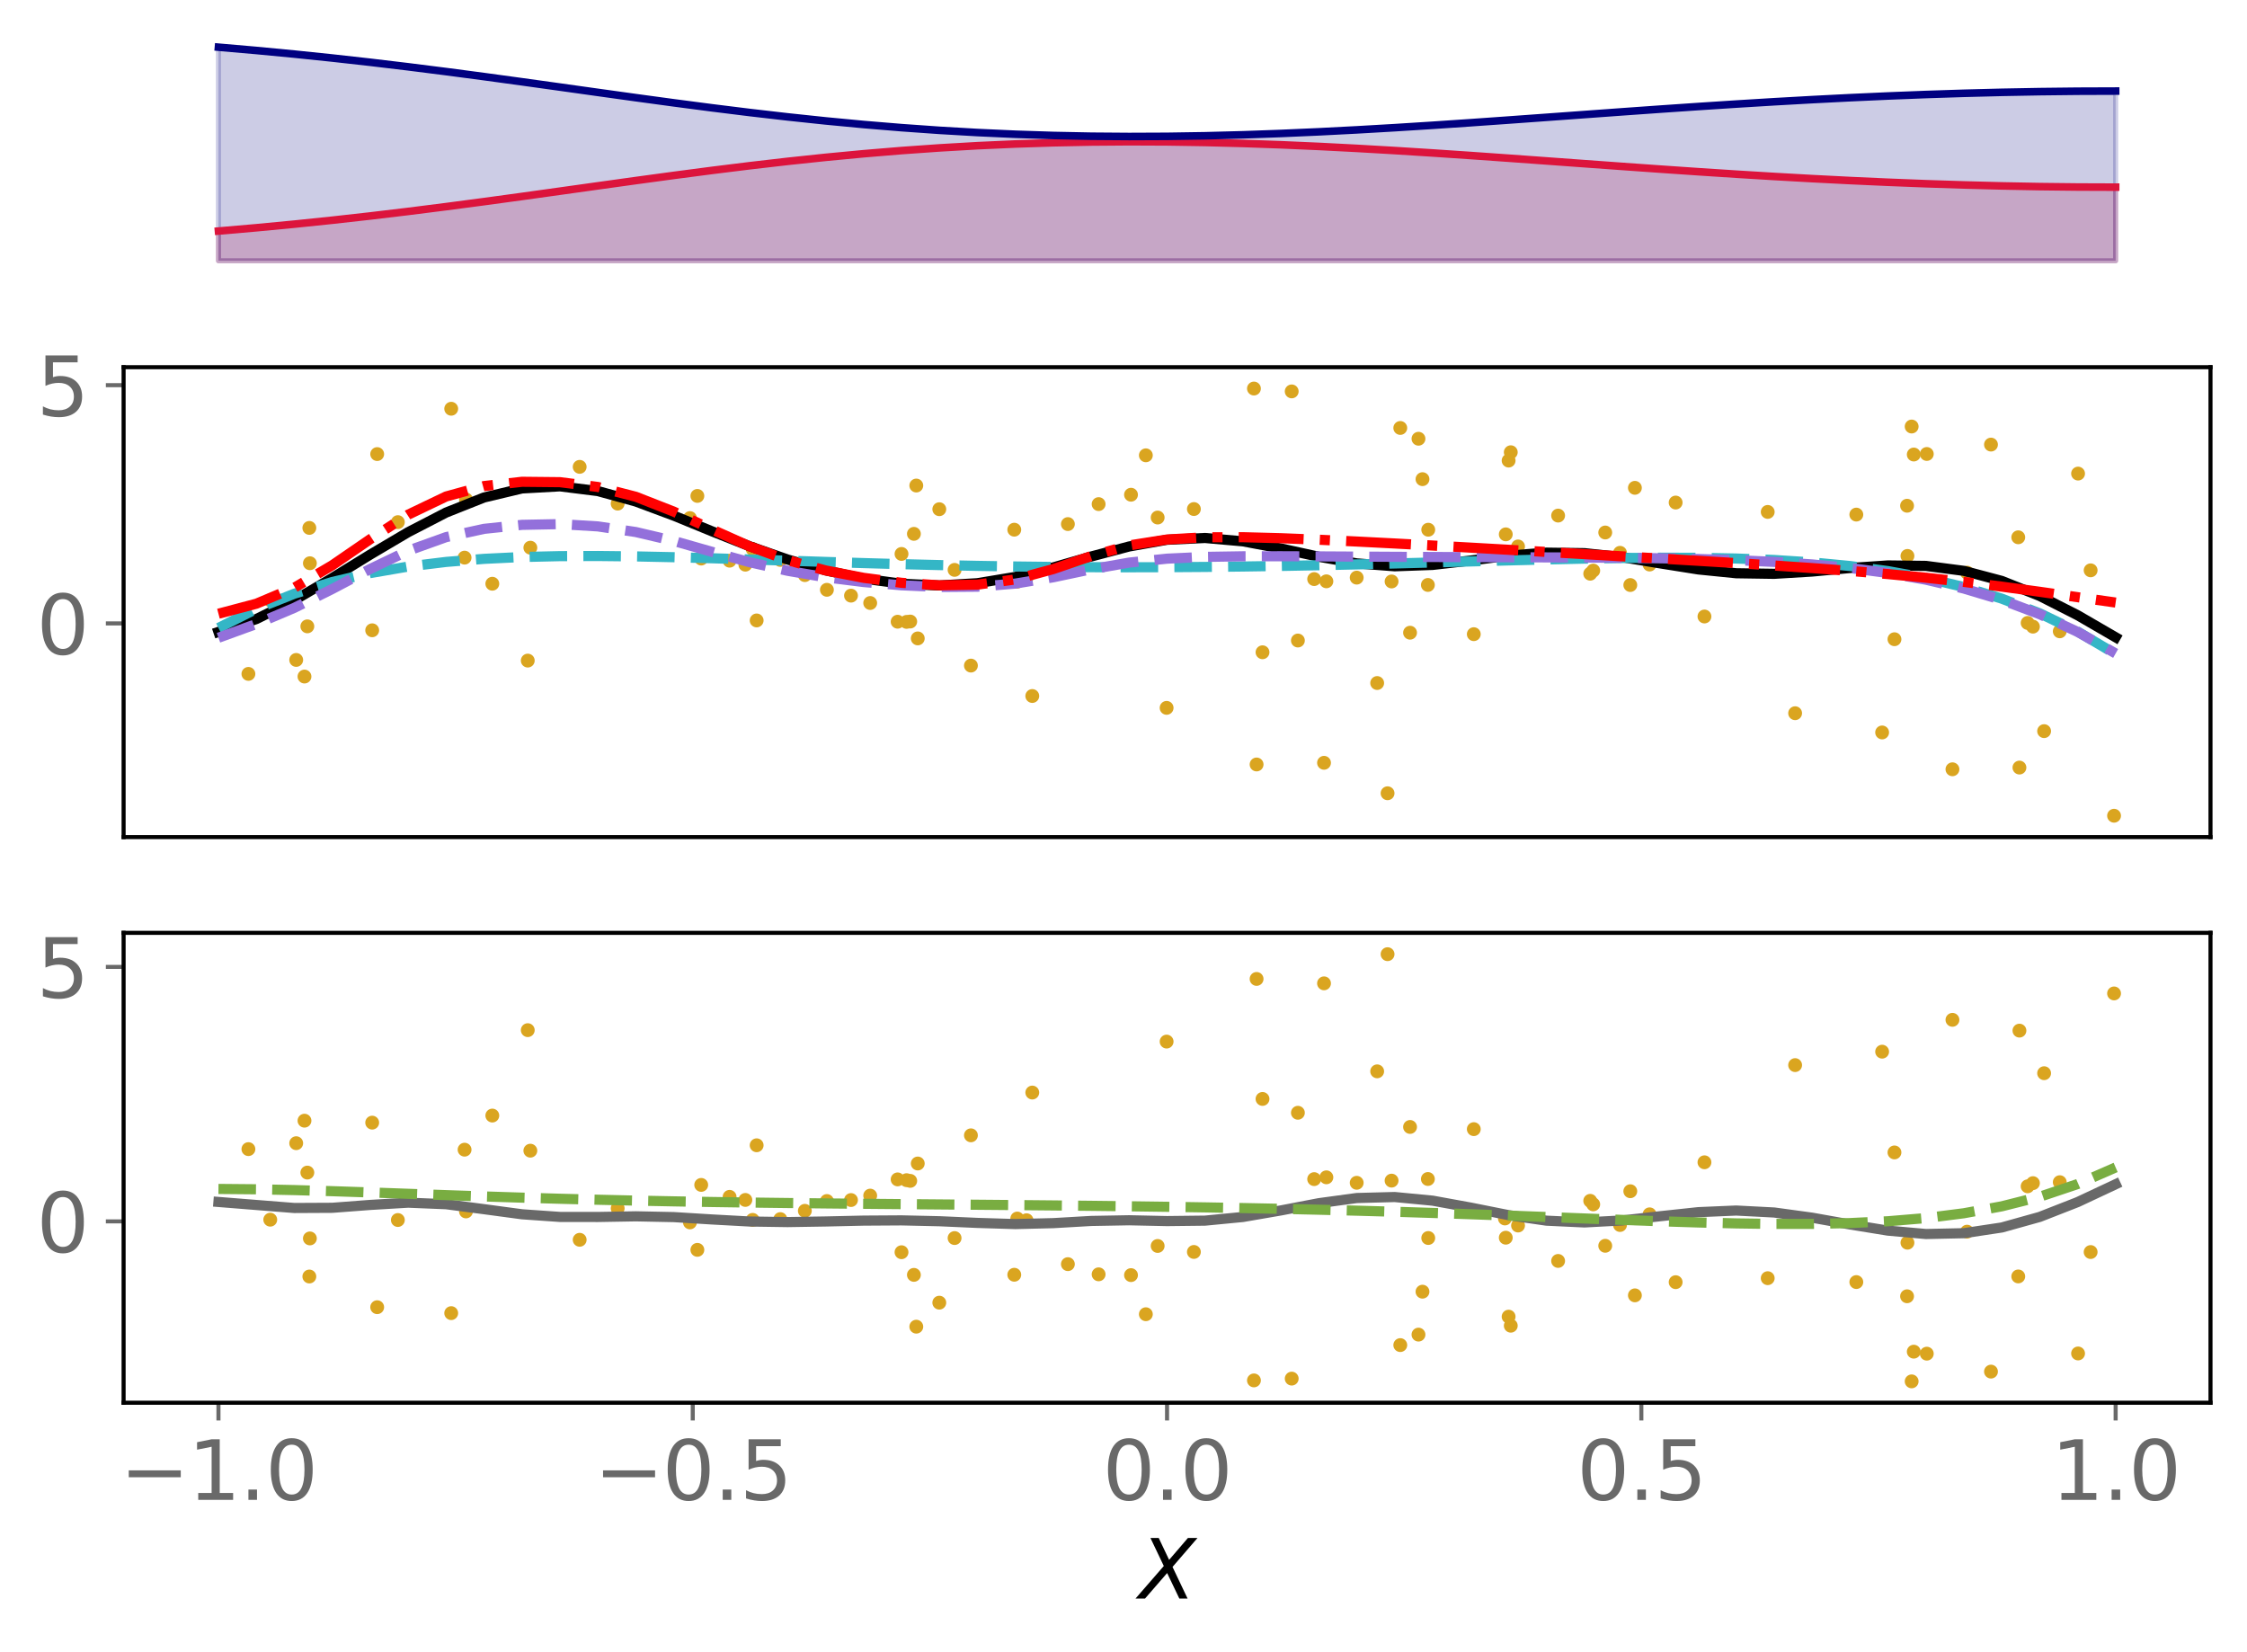 <?xml version="1.0" encoding="utf-8" standalone="no"?>
<!DOCTYPE svg PUBLIC "-//W3C//DTD SVG 1.1//EN"
  "http://www.w3.org/Graphics/SVG/1.1/DTD/svg11.dtd">
<svg xmlns:xlink="http://www.w3.org/1999/xlink" width="443.21pt" height="325.85pt" viewBox="0 0 443.21 325.85" xmlns="http://www.w3.org/2000/svg" version="1.1">
 <defs>
  <style type="text/css">*{stroke-linejoin: round; stroke-linecap: butt}</style>
 </defs>
 <g id="figure_1">
  <g id="patch_1">
   <path d="M 0 325.85 
L 443.21 325.85 
L 443.21 0 
L 0 0 
z
" style="fill: #ffffff"/>
  </g>
  <g id="axes_1">
   <g id="patch_2">
    <path d="M 24.38 53.543 
L 436.01 53.543 
L 436.01 7.2 
L 24.38 7.2 
z
" style="fill: #ffffff"/>
   </g>
   <g id="PolyCollection_1">
    <defs>
     <path id="m714245164c" d="M 43.09 -274.413 
L 43.09 -280.276 
L 50.575 -280.926 
L 58.059 -281.639 
L 65.543 -282.415 
L 73.027 -283.251 
L 80.511 -284.146 
L 87.996 -285.092 
L 95.48 -286.081 
L 102.964 -287.102 
L 110.448 -288.145 
L 117.932 -289.193 
L 125.416 -290.234 
L 132.901 -291.251 
L 140.385 -292.231 
L 147.869 -293.159 
L 155.353 -294.024 
L 162.837 -294.816 
L 170.322 -295.526 
L 177.806 -296.148 
L 185.29 -296.677 
L 192.774 -297.111 
L 200.258 -297.448 
L 207.742 -297.69 
L 215.227 -297.838 
L 222.711 -297.895 
L 230.195 -297.864 
L 237.679 -297.75 
L 245.163 -297.558 
L 252.648 -297.296 
L 260.132 -296.969 
L 267.616 -296.585 
L 275.1 -296.153 
L 282.584 -295.68 
L 290.068 -295.176 
L 297.553 -294.65 
L 305.037 -294.11 
L 312.521 -293.565 
L 320.005 -293.024 
L 327.489 -292.494 
L 334.974 -291.982 
L 342.458 -291.495 
L 349.942 -291.039 
L 357.426 -290.619 
L 364.91 -290.239 
L 372.394 -289.902 
L 379.879 -289.611 
L 387.363 -289.37 
L 394.847 -289.18 
L 402.331 -289.042 
L 409.815 -288.959 
L 417.3 -288.933 
L 417.3 -274.413 
L 417.3 -274.413 
L 409.815 -274.413 
L 402.331 -274.413 
L 394.847 -274.413 
L 387.363 -274.413 
L 379.879 -274.413 
L 372.394 -274.413 
L 364.91 -274.413 
L 357.426 -274.413 
L 349.942 -274.413 
L 342.458 -274.413 
L 334.974 -274.413 
L 327.489 -274.413 
L 320.005 -274.413 
L 312.521 -274.413 
L 305.037 -274.413 
L 297.553 -274.413 
L 290.068 -274.413 
L 282.584 -274.413 
L 275.1 -274.413 
L 267.616 -274.413 
L 260.132 -274.413 
L 252.648 -274.413 
L 245.163 -274.413 
L 237.679 -274.413 
L 230.195 -274.413 
L 222.711 -274.413 
L 215.227 -274.413 
L 207.742 -274.413 
L 200.258 -274.413 
L 192.774 -274.413 
L 185.29 -274.413 
L 177.806 -274.413 
L 170.322 -274.413 
L 162.837 -274.413 
L 155.353 -274.413 
L 147.869 -274.413 
L 140.385 -274.413 
L 132.901 -274.413 
L 125.416 -274.413 
L 117.932 -274.413 
L 110.448 -274.413 
L 102.964 -274.413 
L 95.48 -274.413 
L 87.996 -274.413 
L 80.511 -274.413 
L 73.027 -274.413 
L 65.543 -274.413 
L 58.059 -274.413 
L 50.575 -274.413 
L 43.09 -274.413 
z
" style="stroke: #dc143c; stroke-opacity: 0.2"/>
    </defs>
    <g clip-path="url(#p8440959ccc)">
     <use xlink:href="#m714245164c" x="0" y="325.85" style="fill: #dc143c; fill-opacity: 0.2; stroke: #dc143c; stroke-opacity: 0.2"/>
    </g>
   </g>
   <g id="PolyCollection_2">
    <defs>
     <path id="mda8322c45d" d="M 43.09 -274.413 
L 43.09 -316.543 
L 50.575 -315.893 
L 58.059 -315.18 
L 65.543 -314.405 
L 73.027 -313.568 
L 80.511 -312.674 
L 87.996 -311.728 
L 95.48 -310.739 
L 102.964 -309.717 
L 110.448 -308.675 
L 117.932 -307.626 
L 125.416 -306.585 
L 132.901 -305.568 
L 140.385 -304.588 
L 147.869 -303.66 
L 155.353 -302.795 
L 162.837 -302.003 
L 170.322 -301.293 
L 177.806 -300.672 
L 185.29 -300.143 
L 192.774 -299.709 
L 200.258 -299.371 
L 207.742 -299.129 
L 215.227 -298.981 
L 222.711 -298.925 
L 230.195 -298.956 
L 237.679 -299.069 
L 245.163 -299.261 
L 252.648 -299.523 
L 260.132 -299.85 
L 267.616 -300.234 
L 275.1 -300.666 
L 282.584 -301.139 
L 290.068 -301.643 
L 297.553 -302.17 
L 305.037 -302.71 
L 312.521 -303.254 
L 320.005 -303.796 
L 327.489 -304.326 
L 334.974 -304.837 
L 342.458 -305.324 
L 349.942 -305.78 
L 357.426 -306.2 
L 364.91 -306.58 
L 372.394 -306.917 
L 379.879 -307.208 
L 387.363 -307.449 
L 394.847 -307.64 
L 402.331 -307.777 
L 409.815 -307.86 
L 417.3 -307.886 
L 417.3 -274.413 
L 417.3 -274.413 
L 409.815 -274.413 
L 402.331 -274.413 
L 394.847 -274.413 
L 387.363 -274.413 
L 379.879 -274.413 
L 372.394 -274.413 
L 364.91 -274.413 
L 357.426 -274.413 
L 349.942 -274.413 
L 342.458 -274.413 
L 334.974 -274.413 
L 327.489 -274.413 
L 320.005 -274.413 
L 312.521 -274.413 
L 305.037 -274.413 
L 297.553 -274.413 
L 290.068 -274.413 
L 282.584 -274.413 
L 275.1 -274.413 
L 267.616 -274.413 
L 260.132 -274.413 
L 252.648 -274.413 
L 245.163 -274.413 
L 237.679 -274.413 
L 230.195 -274.413 
L 222.711 -274.413 
L 215.227 -274.413 
L 207.742 -274.413 
L 200.258 -274.413 
L 192.774 -274.413 
L 185.29 -274.413 
L 177.806 -274.413 
L 170.322 -274.413 
L 162.837 -274.413 
L 155.353 -274.413 
L 147.869 -274.413 
L 140.385 -274.413 
L 132.901 -274.413 
L 125.416 -274.413 
L 117.932 -274.413 
L 110.448 -274.413 
L 102.964 -274.413 
L 95.48 -274.413 
L 87.996 -274.413 
L 80.511 -274.413 
L 73.027 -274.413 
L 65.543 -274.413 
L 58.059 -274.413 
L 50.575 -274.413 
L 43.09 -274.413 
z
" style="stroke: #000080; stroke-opacity: 0.2"/>
    </defs>
    <g clip-path="url(#p8440959ccc)">
     <use xlink:href="#mda8322c45d" x="0" y="325.85" style="fill: #000080; fill-opacity: 0.2; stroke: #000080; stroke-opacity: 0.2"/>
    </g>
   </g>
   <g id="matplotlib.axis_1"/>
   <g id="matplotlib.axis_2"/>
   <g id="line2d_1">
    <path d="M 43.09 45.574 
L 50.575 44.924 
L 58.059 44.211 
L 65.543 43.435 
L 73.027 42.599 
L 80.511 41.704 
L 87.996 40.758 
L 95.48 39.769 
L 102.964 38.748 
L 110.448 37.705 
L 117.932 36.657 
L 125.416 35.616 
L 132.901 34.599 
L 140.385 33.619 
L 147.869 32.691 
L 155.353 31.826 
L 162.837 31.034 
L 170.322 30.324 
L 177.806 29.702 
L 185.29 29.173 
L 192.774 28.739 
L 200.258 28.402 
L 207.742 28.16 
L 215.227 28.012 
L 222.711 27.955 
L 230.195 27.986 
L 237.679 28.1 
L 245.163 28.292 
L 252.648 28.554 
L 260.132 28.881 
L 267.616 29.265 
L 275.1 29.697 
L 282.584 30.17 
L 290.068 30.674 
L 297.553 31.2 
L 305.037 31.74 
L 312.521 32.285 
L 320.005 32.826 
L 327.489 33.356 
L 334.974 33.868 
L 342.458 34.355 
L 349.942 34.811 
L 357.426 35.231 
L 364.91 35.611 
L 372.394 35.948 
L 379.879 36.239 
L 387.363 36.48 
L 394.847 36.67 
L 402.331 36.808 
L 409.815 36.891 
L 417.3 36.917 
" clip-path="url(#p8440959ccc)" style="fill: none; stroke: #dc143c; stroke-width: 1.5; stroke-linecap: square"/>
   </g>
   <g id="line2d_2">
    <path d="M 43.09 9.307 
L 50.575 9.957 
L 58.059 10.67 
L 65.543 11.445 
L 73.027 12.282 
L 80.511 13.176 
L 87.996 14.122 
L 95.48 15.111 
L 102.964 16.133 
L 110.448 17.175 
L 117.932 18.224 
L 125.416 19.265 
L 132.901 20.282 
L 140.385 21.262 
L 147.869 22.19 
L 155.353 23.055 
L 162.837 23.847 
L 170.322 24.557 
L 177.806 25.178 
L 185.29 25.707 
L 192.774 26.141 
L 200.258 26.479 
L 207.742 26.721 
L 215.227 26.869 
L 222.711 26.925 
L 230.195 26.894 
L 237.679 26.781 
L 245.163 26.589 
L 252.648 26.327 
L 260.132 26 
L 267.616 25.616 
L 275.1 25.184 
L 282.584 24.711 
L 290.068 24.207 
L 297.553 23.68 
L 305.037 23.14 
L 312.521 22.596 
L 320.005 22.054 
L 327.489 21.524 
L 334.974 21.013 
L 342.458 20.526 
L 349.942 20.07 
L 357.426 19.65 
L 364.91 19.27 
L 372.394 18.933 
L 379.879 18.642 
L 387.363 18.401 
L 394.847 18.21 
L 402.331 18.073 
L 409.815 17.99 
L 417.3 17.964 
" clip-path="url(#p8440959ccc)" style="fill: none; stroke: #000080; stroke-width: 1.5; stroke-linecap: square"/>
   </g>
  </g>
  <g id="axes_2">
   <g id="patch_3">
    <path d="M 24.38 165.112 
L 436.01 165.112 
L 436.01 72.425 
L 24.38 72.425 
z
" style="fill: #ffffff"/>
   </g>
   <g id="PathCollection_1">
    <defs>
     <path id="m826b009257" d="M 0 0.866 
C 0.23 0.866 0.45 0.775 0.612 0.612 
C 0.775 0.45 0.866 0.23 0.866 0 
C 0.866 -0.23 0.775 -0.45 0.612 -0.612 
C 0.45 -0.775 0.23 -0.866 0 -0.866 
C -0.23 -0.866 -0.45 -0.775 -0.612 -0.612 
C -0.775 -0.45 -0.866 -0.23 -0.866 0 
C -0.866 0.23 -0.775 0.45 -0.612 0.612 
C -0.45 0.775 -0.23 0.866 0 0.866 
z
" style="stroke: #daa520"/>
    </defs>
    <g clip-path="url(#p209d55ad5f)">
     <use xlink:href="#m826b009257" x="290.699" y="125.087" style="fill: #daa520; stroke: #daa520"/>
     <use xlink:href="#m826b009257" x="179.538" y="122.596" style="fill: #daa520; stroke: #daa520"/>
     <use xlink:href="#m826b009257" x="61.124" y="111.096" style="fill: #daa520; stroke: #daa520"/>
     <use xlink:href="#m826b009257" x="273.692" y="156.466" style="fill: #daa520; stroke: #daa520"/>
     <use xlink:href="#m826b009257" x="104.609" y="108.029" style="fill: #daa520; stroke: #daa520"/>
     <use xlink:href="#m826b009257" x="153.912" y="110.441" style="fill: #daa520; stroke: #daa520"/>
     <use xlink:href="#m826b009257" x="399.942" y="122.872" style="fill: #daa520; stroke: #daa520"/>
     <use xlink:href="#m826b009257" x="137.553" y="97.818" style="fill: #daa520; stroke: #daa520"/>
     <use xlink:href="#m826b009257" x="73.413" y="124.322" style="fill: #daa520; stroke: #daa520"/>
     <use xlink:href="#m826b009257" x="247.334" y="76.638" style="fill: #daa520; stroke: #daa520"/>
     <use xlink:href="#m826b009257" x="148.458" y="108.287" style="fill: #daa520; stroke: #daa520"/>
     <use xlink:href="#m826b009257" x="121.833" y="99.337" style="fill: #daa520; stroke: #daa520"/>
     <use xlink:href="#m826b009257" x="400.988" y="123.602" style="fill: #daa520; stroke: #daa520"/>
     <use xlink:href="#m826b009257" x="281.644" y="115.377" style="fill: #daa520; stroke: #daa520"/>
     <use xlink:href="#m826b009257" x="223.086" y="97.581" style="fill: #daa520; stroke: #daa520"/>
     <use xlink:href="#m826b009257" x="53.306" y="118.388" style="fill: #daa520; stroke: #daa520"/>
     <use xlink:href="#m826b009257" x="354.081" y="140.677" style="fill: #daa520; stroke: #daa520"/>
     <use xlink:href="#m826b009257" x="61.016" y="104.127" style="fill: #daa520; stroke: #daa520"/>
     <use xlink:href="#m826b009257" x="377.482" y="89.652" style="fill: #daa520; stroke: #daa520"/>
     <use xlink:href="#m826b009257" x="249.025" y="128.656" style="fill: #daa520; stroke: #daa520"/>
     <use xlink:href="#m826b009257" x="177.053" y="122.631" style="fill: #daa520; stroke: #daa520"/>
     <use xlink:href="#m826b009257" x="321.568" y="115.394" style="fill: #daa520; stroke: #daa520"/>
     <use xlink:href="#m826b009257" x="278.126" y="124.798" style="fill: #daa520; stroke: #daa520"/>
     <use xlink:href="#m826b009257" x="254.783" y="77.201" style="fill: #daa520; stroke: #daa520"/>
     <use xlink:href="#m826b009257" x="366.152" y="101.5" style="fill: #daa520; stroke: #daa520"/>
     <use xlink:href="#m826b009257" x="281.715" y="104.485" style="fill: #daa520; stroke: #daa520"/>
     <use xlink:href="#m826b009257" x="316.626" y="105.032" style="fill: #daa520; stroke: #daa520"/>
     <use xlink:href="#m826b009257" x="74.399" y="89.564" style="fill: #daa520; stroke: #daa520"/>
     <use xlink:href="#m826b009257" x="158.752" y="113.437" style="fill: #daa520; stroke: #daa520"/>
     <use xlink:href="#m826b009257" x="178.822" y="122.662" style="fill: #daa520; stroke: #daa520"/>
     <use xlink:href="#m826b009257" x="91.636" y="109.99" style="fill: #daa520; stroke: #daa520"/>
     <use xlink:href="#m826b009257" x="380.051" y="89.544" style="fill: #daa520; stroke: #daa520"/>
     <use xlink:href="#m826b009257" x="325.372" y="111.351" style="fill: #daa520; stroke: #daa520"/>
     <use xlink:href="#m826b009257" x="373.674" y="126.084" style="fill: #daa520; stroke: #daa520"/>
     <use xlink:href="#m826b009257" x="91.911" y="98.511" style="fill: #daa520; stroke: #daa520"/>
     <use xlink:href="#m826b009257" x="188.286" y="112.405" style="fill: #daa520; stroke: #daa520"/>
     <use xlink:href="#m826b009257" x="149.247" y="122.378" style="fill: #daa520; stroke: #daa520"/>
     <use xlink:href="#m826b009257" x="297.994" y="89.201" style="fill: #daa520; stroke: #daa520"/>
     <use xlink:href="#m826b009257" x="226.014" y="89.809" style="fill: #daa520; stroke: #daa520"/>
     <use xlink:href="#m826b009257" x="406.28" y="124.525" style="fill: #daa520; stroke: #daa520"/>
     <use xlink:href="#m826b009257" x="267.601" y="113.935" style="fill: #daa520; stroke: #daa520"/>
     <use xlink:href="#m826b009257" x="416.988" y="160.899" style="fill: #daa520; stroke: #daa520"/>
     <use xlink:href="#m826b009257" x="216.698" y="99.433" style="fill: #daa520; stroke: #daa520"/>
     <use xlink:href="#m826b009257" x="203.614" y="137.283" style="fill: #daa520; stroke: #daa520"/>
     <use xlink:href="#m826b009257" x="299.427" y="107.783" style="fill: #daa520; stroke: #daa520"/>
     <use xlink:href="#m826b009257" x="200.652" y="114.732" style="fill: #daa520; stroke: #daa520"/>
     <use xlink:href="#m826b009257" x="314.258" y="112.546" style="fill: #daa520; stroke: #daa520"/>
     <use xlink:href="#m826b009257" x="297.006" y="105.397" style="fill: #daa520; stroke: #daa520"/>
     <use xlink:href="#m826b009257" x="180.736" y="95.77" style="fill: #daa520; stroke: #daa520"/>
     <use xlink:href="#m826b009257" x="409.889" y="93.413" style="fill: #daa520; stroke: #daa520"/>
     <use xlink:href="#m826b009257" x="259.214" y="114.222" style="fill: #daa520; stroke: #daa520"/>
     <use xlink:href="#m826b009257" x="385.111" y="151.738" style="fill: #daa520; stroke: #daa520"/>
     <use xlink:href="#m826b009257" x="412.369" y="112.495" style="fill: #daa520; stroke: #daa520"/>
     <use xlink:href="#m826b009257" x="143.909" y="110.591" style="fill: #daa520; stroke: #daa520"/>
     <use xlink:href="#m826b009257" x="138.31" y="110.171" style="fill: #daa520; stroke: #daa520"/>
     <use xlink:href="#m826b009257" x="279.789" y="86.539" style="fill: #daa520; stroke: #daa520"/>
     <use xlink:href="#m826b009257" x="230.11" y="139.621" style="fill: #daa520; stroke: #daa520"/>
     <use xlink:href="#m826b009257" x="322.476" y="96.221" style="fill: #daa520; stroke: #daa520"/>
     <use xlink:href="#m826b009257" x="261.157" y="150.459" style="fill: #daa520; stroke: #daa520"/>
     <use xlink:href="#m826b009257" x="147.017" y="111.377" style="fill: #daa520; stroke: #daa520"/>
     <use xlink:href="#m826b009257" x="392.712" y="87.693" style="fill: #daa520; stroke: #daa520"/>
     <use xlink:href="#m826b009257" x="104.098" y="130.299" style="fill: #daa520; stroke: #daa520"/>
     <use xlink:href="#m826b009257" x="48.998" y="132.921" style="fill: #daa520; stroke: #daa520"/>
     <use xlink:href="#m826b009257" x="202.479" y="114" style="fill: #daa520; stroke: #daa520"/>
     <use xlink:href="#m826b009257" x="336.196" y="121.601" style="fill: #daa520; stroke: #daa520"/>
     <use xlink:href="#m826b009257" x="261.624" y="114.662" style="fill: #daa520; stroke: #daa520"/>
     <use xlink:href="#m826b009257" x="376.234" y="109.655" style="fill: #daa520; stroke: #daa520"/>
     <use xlink:href="#m826b009257" x="313.664" y="113.162" style="fill: #daa520; stroke: #daa520"/>
     <use xlink:href="#m826b009257" x="376.159" y="99.754" style="fill: #daa520; stroke: #daa520"/>
     <use xlink:href="#m826b009257" x="200.062" y="104.477" style="fill: #daa520; stroke: #daa520"/>
     <use xlink:href="#m826b009257" x="210.636" y="103.371" style="fill: #daa520; stroke: #daa520"/>
     <use xlink:href="#m826b009257" x="191.51" y="131.284" style="fill: #daa520; stroke: #daa520"/>
     <use xlink:href="#m826b009257" x="398.325" y="151.399" style="fill: #daa520; stroke: #daa520"/>
     <use xlink:href="#m826b009257" x="114.338" y="92.083" style="fill: #daa520; stroke: #daa520"/>
     <use xlink:href="#m826b009257" x="377.066" y="84.129" style="fill: #daa520; stroke: #daa520"/>
     <use xlink:href="#m826b009257" x="177.819" y="109.261" style="fill: #daa520; stroke: #daa520"/>
     <use xlink:href="#m826b009257" x="247.857" y="150.787" style="fill: #daa520; stroke: #daa520"/>
     <use xlink:href="#m826b009257" x="60.058" y="133.446" style="fill: #daa520; stroke: #daa520"/>
     <use xlink:href="#m826b009257" x="78.476" y="102.989" style="fill: #daa520; stroke: #daa520"/>
     <use xlink:href="#m826b009257" x="235.489" y="100.405" style="fill: #daa520; stroke: #daa520"/>
     <use xlink:href="#m826b009257" x="185.272" y="100.438" style="fill: #daa520; stroke: #daa520"/>
     <use xlink:href="#m826b009257" x="60.621" y="123.544" style="fill: #daa520; stroke: #daa520"/>
     <use xlink:href="#m826b009257" x="228.344" y="102.082" style="fill: #daa520; stroke: #daa520"/>
     <use xlink:href="#m826b009257" x="167.855" y="117.487" style="fill: #daa520; stroke: #daa520"/>
     <use xlink:href="#m826b009257" x="180.263" y="105.298" style="fill: #daa520; stroke: #daa520"/>
     <use xlink:href="#m826b009257" x="398.093" y="105.979" style="fill: #daa520; stroke: #daa520"/>
     <use xlink:href="#m826b009257" x="58.425" y="130.169" style="fill: #daa520; stroke: #daa520"/>
     <use xlink:href="#m826b009257" x="387.993" y="112.953" style="fill: #daa520; stroke: #daa520"/>
     <use xlink:href="#m826b009257" x="276.198" y="84.411" style="fill: #daa520; stroke: #daa520"/>
     <use xlink:href="#m826b009257" x="280.58" y="94.512" style="fill: #daa520; stroke: #daa520"/>
     <use xlink:href="#m826b009257" x="181.025" y="125.922" style="fill: #daa520; stroke: #daa520"/>
     <use xlink:href="#m826b009257" x="371.242" y="144.473" style="fill: #daa520; stroke: #daa520"/>
     <use xlink:href="#m826b009257" x="296.837" y="108.937" style="fill: #daa520; stroke: #daa520"/>
     <use xlink:href="#m826b009257" x="163.102" y="116.336" style="fill: #daa520; stroke: #daa520"/>
     <use xlink:href="#m826b009257" x="271.641" y="134.723" style="fill: #daa520; stroke: #daa520"/>
     <use xlink:href="#m826b009257" x="88.999" y="80.623" style="fill: #daa520; stroke: #daa520"/>
     <use xlink:href="#m826b009257" x="403.192" y="144.212" style="fill: #daa520; stroke: #daa520"/>
     <use xlink:href="#m826b009257" x="348.674" y="100.972" style="fill: #daa520; stroke: #daa520"/>
     <use xlink:href="#m826b009257" x="171.642" y="118.939" style="fill: #daa520; stroke: #daa520"/>
     <use xlink:href="#m826b009257" x="319.541" y="109.04" style="fill: #daa520; stroke: #daa520"/>
     <use xlink:href="#m826b009257" x="97.108" y="115.139" style="fill: #daa520; stroke: #daa520"/>
     <use xlink:href="#m826b009257" x="256.004" y="126.34" style="fill: #daa520; stroke: #daa520"/>
     <use xlink:href="#m826b009257" x="307.332" y="101.697" style="fill: #daa520; stroke: #daa520"/>
     <use xlink:href="#m826b009257" x="330.514" y="99.125" style="fill: #daa520; stroke: #daa520"/>
     <use xlink:href="#m826b009257" x="136.088" y="102.192" style="fill: #daa520; stroke: #daa520"/>
     <use xlink:href="#m826b009257" x="274.483" y="114.691" style="fill: #daa520; stroke: #daa520"/>
     <use xlink:href="#m826b009257" x="297.567" y="90.847" style="fill: #daa520; stroke: #daa520"/>
    </g>
   </g>
   <g id="matplotlib.axis_3"/>
   <g id="matplotlib.axis_4">
    <g id="ytick_1">
     <g id="line2d_3">
      <defs>
       <path id="m4afbd6ea54" d="M 0 0 
L -3.5 0 
" style="stroke: #696969; stroke-width: 0.8"/>
      </defs>
      <g>
       <use xlink:href="#m4afbd6ea54" x="24.38" y="122.968" style="fill: #696969; stroke: #696969; stroke-width: 0.8"/>
      </g>
     </g>
     <g id="text_1">
      <!-- 0 -->
      <g style="fill: #696969" transform="translate(7.2 129.047) scale(0.16 -0.16)">
       <defs>
        <path id="DejaVuSans-30" d="M 2034 4250 
Q 1547 4250 1301 3770 
Q 1056 3291 1056 2328 
Q 1056 1369 1301 889 
Q 1547 409 2034 409 
Q 2525 409 2770 889 
Q 3016 1369 3016 2328 
Q 3016 3291 2770 3770 
Q 2525 4250 2034 4250 
z
M 2034 4750 
Q 2819 4750 3233 4129 
Q 3647 3509 3647 2328 
Q 3647 1150 3233 529 
Q 2819 -91 2034 -91 
Q 1250 -91 836 529 
Q 422 1150 422 2328 
Q 422 3509 836 4129 
Q 1250 4750 2034 4750 
z
" transform="scale(0.016)"/>
       </defs>
       <use xlink:href="#DejaVuSans-30"/>
      </g>
     </g>
    </g>
    <g id="ytick_2">
     <g id="line2d_4">
      <g>
       <use xlink:href="#m4afbd6ea54" x="24.38" y="75.976" style="fill: #696969; stroke: #696969; stroke-width: 0.8"/>
      </g>
     </g>
     <g id="text_2">
      <!-- 5 -->
      <g style="fill: #696969" transform="translate(7.2 82.055) scale(0.16 -0.16)">
       <defs>
        <path id="DejaVuSans-35" d="M 691 4666 
L 3169 4666 
L 3169 4134 
L 1269 4134 
L 1269 2991 
Q 1406 3038 1543 3061 
Q 1681 3084 1819 3084 
Q 2600 3084 3056 2656 
Q 3513 2228 3513 1497 
Q 3513 744 3044 326 
Q 2575 -91 1722 -91 
Q 1428 -91 1123 -41 
Q 819 9 494 109 
L 494 744 
Q 775 591 1075 516 
Q 1375 441 1709 441 
Q 2250 441 2565 725 
Q 2881 1009 2881 1497 
Q 2881 1984 2565 2268 
Q 2250 2553 1709 2553 
Q 1456 2553 1204 2497 
Q 953 2441 691 2322 
L 691 4666 
z
" transform="scale(0.016)"/>
       </defs>
       <use xlink:href="#DejaVuSans-35"/>
      </g>
     </g>
    </g>
   </g>
   <g id="line2d_5">
    <path d="M 43.09 124.641 
L 50.575 122.101 
L 58.059 118.391 
L 65.543 114.001 
L 73.027 109.392 
L 80.511 104.967 
L 87.996 101.096 
L 95.48 98.123 
L 102.964 96.342 
L 110.448 95.928 
L 117.932 96.864 
L 125.416 98.923 
L 132.901 101.711 
L 140.385 104.78 
L 147.869 107.747 
L 155.353 110.359 
L 162.837 112.5 
L 170.322 114.114 
L 177.806 115.141 
L 185.29 115.48 
L 192.774 115.034 
L 200.258 113.797 
L 207.742 111.926 
L 215.227 109.767 
L 222.711 107.79 
L 230.195 106.467 
L 237.679 106.115 
L 245.163 106.776 
L 252.648 108.179 
L 260.132 109.817 
L 267.616 111.126 
L 275.1 111.695 
L 282.584 111.427 
L 290.068 110.568 
L 297.553 109.594 
L 305.037 109.003 
L 312.521 109.106 
L 320.005 109.91 
L 327.489 111.128 
L 334.974 112.318 
L 342.458 113.071 
L 349.942 113.185 
L 357.426 112.734 
L 364.91 112.036 
L 372.394 111.528 
L 379.879 111.621 
L 387.363 112.597 
L 394.847 114.582 
L 402.331 117.555 
L 409.815 121.36 
L 417.3 125.705 
" clip-path="url(#p209d55ad5f)" style="fill: none; stroke: #000000; stroke-width: 2; stroke-linecap: square"/>
   </g>
   <g id="line2d_6">
    <path d="M 43.09 123.863 
L 50.575 120.089 
L 58.059 117.107 
L 65.543 114.794 
L 73.027 113.04 
L 80.511 111.749 
L 87.996 110.836 
L 95.48 110.23 
L 102.964 109.868 
L 110.448 109.696 
L 117.932 109.669 
L 125.416 109.75 
L 132.901 109.906 
L 140.385 110.112 
L 147.869 110.346 
L 155.353 110.591 
L 162.837 110.834 
L 170.322 111.065 
L 177.806 111.275 
L 185.29 111.46 
L 192.774 111.614 
L 200.258 111.735 
L 207.742 111.823 
L 215.227 111.875 
L 222.711 111.892 
L 230.195 111.874 
L 237.679 111.824 
L 245.163 111.741 
L 252.648 111.628 
L 260.132 111.489 
L 267.616 111.325 
L 275.1 111.142 
L 282.584 110.945 
L 290.068 110.741 
L 297.553 110.538 
L 305.037 110.348 
L 312.521 110.183 
L 320.005 110.06 
L 327.489 110 
L 334.974 110.025 
L 342.458 110.164 
L 349.942 110.453 
L 357.426 110.931 
L 364.91 111.644 
L 372.394 112.649 
L 379.879 114.007 
L 387.363 115.791 
L 394.847 118.084 
L 402.331 120.979 
L 409.815 124.582 
L 417.3 129.013 
" clip-path="url(#p209d55ad5f)" style="fill: none; stroke-dasharray: 7.4,3.2; stroke-dashoffset: 0; stroke: #34b6c6; stroke-width: 2"/>
   </g>
   <g id="line2d_7">
    <path d="M 43.09 125.792 
L 50.575 123.069 
L 58.059 119.893 
L 65.543 116.176 
L 73.027 112.225 
L 80.511 108.628 
L 87.996 105.943 
L 95.48 104.312 
L 102.964 103.523 
L 110.448 103.378 
L 117.932 103.831 
L 125.416 104.941 
L 132.901 106.698 
L 140.385 108.832 
L 147.869 110.894 
L 155.353 112.587 
L 162.837 113.867 
L 170.322 114.801 
L 177.806 115.443 
L 185.29 115.781 
L 192.774 115.724 
L 200.258 115.114 
L 207.742 113.869 
L 215.227 112.289 
L 222.711 110.97 
L 230.195 110.194 
L 237.679 109.844 
L 245.163 109.727 
L 252.648 109.715 
L 260.132 109.745 
L 267.616 109.787 
L 275.1 109.828 
L 282.584 109.863 
L 290.068 109.891 
L 297.553 109.915 
L 305.037 109.941 
L 312.521 109.974 
L 320.005 110.028 
L 327.489 110.117 
L 334.974 110.261 
L 342.458 110.487 
L 349.942 110.829 
L 357.426 111.329 
L 364.91 112.038 
L 372.394 113.02 
L 379.879 114.343 
L 387.363 116.087 
L 394.847 118.332 
L 402.331 121.158 
L 409.815 124.648 
L 417.3 128.892 
" clip-path="url(#p209d55ad5f)" style="fill: none; stroke-dasharray: 7.4,3.2; stroke-dashoffset: 0; stroke: #9370db; stroke-width: 2"/>
   </g>
   <g id="line2d_8">
    <path d="M 43.09 121.054 
L 50.575 119.074 
L 58.059 115.919 
L 65.543 111.494 
L 73.027 106.354 
L 80.511 101.512 
L 87.996 97.927 
L 95.48 95.871 
L 102.964 95.03 
L 110.448 95.106 
L 117.932 96.051 
L 125.416 97.988 
L 132.901 100.92 
L 140.385 104.422 
L 147.869 107.771 
L 155.353 110.489 
L 162.837 112.516 
L 170.322 113.973 
L 177.806 114.955 
L 185.29 115.451 
L 192.774 115.316 
L 200.258 114.292 
L 207.742 112.25 
L 215.227 109.687 
L 222.711 107.584 
L 230.195 106.412 
L 237.679 105.978 
L 245.163 105.962 
L 252.648 106.158 
L 260.132 106.458 
L 267.616 106.813 
L 275.1 107.198 
L 282.584 107.602 
L 290.068 108.018 
L 297.553 108.441 
L 305.037 108.87 
L 312.521 109.302 
L 320.005 109.736 
L 327.489 110.173 
L 334.974 110.616 
L 342.458 111.07 
L 349.942 111.544 
L 357.426 112.051 
L 364.91 112.608 
L 372.394 113.235 
L 379.879 113.954 
L 387.363 114.779 
L 394.847 115.71 
L 402.331 116.729 
L 409.815 117.793 
L 417.3 118.849 
" clip-path="url(#p209d55ad5f)" style="fill: none; stroke-dasharray: 12.8,3.2,2,3.2; stroke-dashoffset: 0; stroke: #ff0000; stroke-width: 2"/>
   </g>
   <g id="patch_4">
    <path d="M 24.38 165.112 
L 24.38 72.425 
" style="fill: none; stroke: #000000; stroke-width: 0.8; stroke-linejoin: miter; stroke-linecap: square"/>
   </g>
   <g id="patch_5">
    <path d="M 436.01 165.112 
L 436.01 72.425 
" style="fill: none; stroke: #000000; stroke-width: 0.8; stroke-linejoin: miter; stroke-linecap: square"/>
   </g>
   <g id="patch_6">
    <path d="M 24.38 165.112 
L 436.01 165.112 
" style="fill: none; stroke: #000000; stroke-width: 0.8; stroke-linejoin: miter; stroke-linecap: square"/>
   </g>
   <g id="patch_7">
    <path d="M 24.38 72.425 
L 436.01 72.425 
" style="fill: none; stroke: #000000; stroke-width: 0.8; stroke-linejoin: miter; stroke-linecap: square"/>
   </g>
  </g>
  <g id="axes_3">
   <g id="patch_8">
    <path d="M 24.38 276.68 
L 436.01 276.68 
L 436.01 183.993 
L 24.38 183.993 
z
" style="fill: #ffffff"/>
   </g>
   <g id="PathCollection_2">
    <g clip-path="url(#p4129afd577)">
     <use xlink:href="#m826b009257" x="290.699" y="222.716" style="fill: #daa520; stroke: #daa520"/>
     <use xlink:href="#m826b009257" x="179.538" y="232.921" style="fill: #daa520; stroke: #daa520"/>
     <use xlink:href="#m826b009257" x="61.124" y="244.272" style="fill: #daa520; stroke: #daa520"/>
     <use xlink:href="#m826b009257" x="273.692" y="188.206" style="fill: #daa520; stroke: #daa520"/>
     <use xlink:href="#m826b009257" x="104.609" y="226.965" style="fill: #daa520; stroke: #daa520"/>
     <use xlink:href="#m826b009257" x="153.912" y="240.462" style="fill: #daa520; stroke: #daa520"/>
     <use xlink:href="#m826b009257" x="399.942" y="233.993" style="fill: #daa520; stroke: #daa520"/>
     <use xlink:href="#m826b009257" x="137.553" y="246.526" style="fill: #daa520; stroke: #daa520"/>
     <use xlink:href="#m826b009257" x="73.413" y="221.433" style="fill: #daa520; stroke: #daa520"/>
     <use xlink:href="#m826b009257" x="247.334" y="272.277" style="fill: #daa520; stroke: #daa520"/>
     <use xlink:href="#m826b009257" x="148.458" y="240.615" style="fill: #daa520; stroke: #daa520"/>
     <use xlink:href="#m826b009257" x="121.833" y="238.338" style="fill: #daa520; stroke: #daa520"/>
     <use xlink:href="#m826b009257" x="400.988" y="233.369" style="fill: #daa520; stroke: #daa520"/>
     <use xlink:href="#m826b009257" x="281.644" y="232.55" style="fill: #daa520; stroke: #daa520"/>
     <use xlink:href="#m826b009257" x="223.086" y="251.508" style="fill: #daa520; stroke: #daa520"/>
     <use xlink:href="#m826b009257" x="53.306" y="240.576" style="fill: #daa520; stroke: #daa520"/>
     <use xlink:href="#m826b009257" x="354.081" y="210.086" style="fill: #daa520; stroke: #daa520"/>
     <use xlink:href="#m826b009257" x="61.016" y="251.784" style="fill: #daa520; stroke: #daa520"/>
     <use xlink:href="#m826b009257" x="377.482" y="266.61" style="fill: #daa520; stroke: #daa520"/>
     <use xlink:href="#m826b009257" x="249.025" y="216.759" style="fill: #daa520; stroke: #daa520"/>
     <use xlink:href="#m826b009257" x="177.053" y="232.628" style="fill: #daa520; stroke: #daa520"/>
     <use xlink:href="#m826b009257" x="321.568" y="234.963" style="fill: #daa520; stroke: #daa520"/>
     <use xlink:href="#m826b009257" x="278.126" y="222.284" style="fill: #daa520; stroke: #daa520"/>
     <use xlink:href="#m826b009257" x="254.783" y="271.924" style="fill: #daa520; stroke: #daa520"/>
     <use xlink:href="#m826b009257" x="366.152" y="252.881" style="fill: #daa520; stroke: #daa520"/>
     <use xlink:href="#m826b009257" x="281.715" y="244.189" style="fill: #daa520; stroke: #daa520"/>
     <use xlink:href="#m826b009257" x="316.626" y="245.725" style="fill: #daa520; stroke: #daa520"/>
     <use xlink:href="#m826b009257" x="74.399" y="257.837" style="fill: #daa520; stroke: #daa520"/>
     <use xlink:href="#m826b009257" x="158.752" y="238.83" style="fill: #daa520; stroke: #daa520"/>
     <use xlink:href="#m826b009257" x="178.822" y="232.783" style="fill: #daa520; stroke: #daa520"/>
     <use xlink:href="#m826b009257" x="91.636" y="226.767" style="fill: #daa520; stroke: #daa520"/>
     <use xlink:href="#m826b009257" x="380.051" y="267.002" style="fill: #daa520; stroke: #daa520"/>
     <use xlink:href="#m826b009257" x="325.372" y="239.519" style="fill: #daa520; stroke: #daa520"/>
     <use xlink:href="#m826b009257" x="373.674" y="227.31" style="fill: #daa520; stroke: #daa520"/>
     <use xlink:href="#m826b009257" x="91.911" y="238.949" style="fill: #daa520; stroke: #daa520"/>
     <use xlink:href="#m826b009257" x="188.286" y="244.201" style="fill: #daa520; stroke: #daa520"/>
     <use xlink:href="#m826b009257" x="149.247" y="225.9" style="fill: #daa520; stroke: #daa520"/>
     <use xlink:href="#m826b009257" x="297.994" y="261.488" style="fill: #daa520; stroke: #daa520"/>
     <use xlink:href="#m826b009257" x="226.014" y="259.224" style="fill: #daa520; stroke: #daa520"/>
     <use xlink:href="#m826b009257" x="406.28" y="233.18" style="fill: #daa520; stroke: #daa520"/>
     <use xlink:href="#m826b009257" x="267.601" y="233.301" style="fill: #daa520; stroke: #daa520"/>
     <use xlink:href="#m826b009257" x="416.988" y="195.949" style="fill: #daa520; stroke: #daa520"/>
     <use xlink:href="#m826b009257" x="216.698" y="251.353" style="fill: #daa520; stroke: #daa520"/>
     <use xlink:href="#m826b009257" x="203.614" y="215.499" style="fill: #daa520; stroke: #daa520"/>
     <use xlink:href="#m826b009257" x="299.427" y="241.728" style="fill: #daa520; stroke: #daa520"/>
     <use xlink:href="#m826b009257" x="200.652" y="240.352" style="fill: #daa520; stroke: #daa520"/>
     <use xlink:href="#m826b009257" x="314.258" y="237.552" style="fill: #daa520; stroke: #daa520"/>
     <use xlink:href="#m826b009257" x="297.006" y="244.129" style="fill: #daa520; stroke: #daa520"/>
     <use xlink:href="#m826b009257" x="180.736" y="261.678" style="fill: #daa520; stroke: #daa520"/>
     <use xlink:href="#m826b009257" x="409.889" y="266.963" style="fill: #daa520; stroke: #daa520"/>
     <use xlink:href="#m826b009257" x="259.214" y="232.574" style="fill: #daa520; stroke: #daa520"/>
     <use xlink:href="#m826b009257" x="385.111" y="201.156" style="fill: #daa520; stroke: #daa520"/>
     <use xlink:href="#m826b009257" x="412.369" y="246.958" style="fill: #daa520; stroke: #daa520"/>
     <use xlink:href="#m826b009257" x="143.909" y="236.069" style="fill: #daa520; stroke: #daa520"/>
     <use xlink:href="#m826b009257" x="138.31" y="233.716" style="fill: #daa520; stroke: #daa520"/>
     <use xlink:href="#m826b009257" x="279.789" y="263.245" style="fill: #daa520; stroke: #daa520"/>
     <use xlink:href="#m826b009257" x="230.11" y="205.447" style="fill: #daa520; stroke: #daa520"/>
     <use xlink:href="#m826b009257" x="322.476" y="255.5" style="fill: #daa520; stroke: #daa520"/>
     <use xlink:href="#m826b009257" x="261.157" y="193.96" style="fill: #daa520; stroke: #daa520"/>
     <use xlink:href="#m826b009257" x="147.017" y="236.68" style="fill: #daa520; stroke: #daa520"/>
     <use xlink:href="#m826b009257" x="392.712" y="270.542" style="fill: #daa520; stroke: #daa520"/>
     <use xlink:href="#m826b009257" x="104.098" y="203.192" style="fill: #daa520; stroke: #daa520"/>
     <use xlink:href="#m826b009257" x="48.998" y="226.657" style="fill: #daa520; stroke: #daa520"/>
     <use xlink:href="#m826b009257" x="202.479" y="240.683" style="fill: #daa520; stroke: #daa520"/>
     <use xlink:href="#m826b009257" x="336.196" y="229.255" style="fill: #daa520; stroke: #daa520"/>
     <use xlink:href="#m826b009257" x="261.624" y="232.219" style="fill: #daa520; stroke: #daa520"/>
     <use xlink:href="#m826b009257" x="376.234" y="245.115" style="fill: #daa520; stroke: #daa520"/>
     <use xlink:href="#m826b009257" x="313.664" y="236.858" style="fill: #daa520; stroke: #daa520"/>
     <use xlink:href="#m826b009257" x="376.159" y="255.683" style="fill: #daa520; stroke: #daa520"/>
     <use xlink:href="#m826b009257" x="200.062" y="251.437" style="fill: #daa520; stroke: #daa520"/>
     <use xlink:href="#m826b009257" x="210.636" y="249.346" style="fill: #daa520; stroke: #daa520"/>
     <use xlink:href="#m826b009257" x="191.51" y="223.937" style="fill: #daa520; stroke: #daa520"/>
     <use xlink:href="#m826b009257" x="398.325" y="203.286" style="fill: #daa520; stroke: #daa520"/>
     <use xlink:href="#m826b009257" x="114.338" y="244.542" style="fill: #daa520; stroke: #daa520"/>
     <use xlink:href="#m826b009257" x="377.066" y="272.467" style="fill: #daa520; stroke: #daa520"/>
     <use xlink:href="#m826b009257" x="177.819" y="246.994" style="fill: #daa520; stroke: #daa520"/>
     <use xlink:href="#m826b009257" x="247.857" y="193.088" style="fill: #daa520; stroke: #daa520"/>
     <use xlink:href="#m826b009257" x="60.058" y="221.048" style="fill: #daa520; stroke: #daa520"/>
     <use xlink:href="#m826b009257" x="78.476" y="240.641" style="fill: #daa520; stroke: #daa520"/>
     <use xlink:href="#m826b009257" x="235.489" y="246.939" style="fill: #daa520; stroke: #daa520"/>
     <use xlink:href="#m826b009257" x="185.272" y="256.946" style="fill: #daa520; stroke: #daa520"/>
     <use xlink:href="#m826b009257" x="60.621" y="231.285" style="fill: #daa520; stroke: #daa520"/>
     <use xlink:href="#m826b009257" x="228.344" y="245.758" style="fill: #daa520; stroke: #daa520"/>
     <use xlink:href="#m826b009257" x="167.855" y="236.703" style="fill: #daa520; stroke: #daa520"/>
     <use xlink:href="#m826b009257" x="180.263" y="251.461" style="fill: #daa520; stroke: #daa520"/>
     <use xlink:href="#m826b009257" x="398.093" y="251.768" style="fill: #daa520; stroke: #daa520"/>
     <use xlink:href="#m826b009257" x="58.425" y="225.488" style="fill: #daa520; stroke: #daa520"/>
     <use xlink:href="#m826b009257" x="387.993" y="242.94" style="fill: #daa520; stroke: #daa520"/>
     <use xlink:href="#m826b009257" x="276.198" y="265.312" style="fill: #daa520; stroke: #daa520"/>
     <use xlink:href="#m826b009257" x="280.58" y="254.776" style="fill: #daa520; stroke: #daa520"/>
     <use xlink:href="#m826b009257" x="181.025" y="229.494" style="fill: #daa520; stroke: #daa520"/>
     <use xlink:href="#m826b009257" x="371.242" y="207.435" style="fill: #daa520; stroke: #daa520"/>
     <use xlink:href="#m826b009257" x="296.837" y="240.338" style="fill: #daa520; stroke: #daa520"/>
     <use xlink:href="#m826b009257" x="163.102" y="236.895" style="fill: #daa520; stroke: #daa520"/>
     <use xlink:href="#m826b009257" x="271.641" y="211.316" style="fill: #daa520; stroke: #daa520"/>
     <use xlink:href="#m826b009257" x="88.999" y="259.008" style="fill: #daa520; stroke: #daa520"/>
     <use xlink:href="#m826b009257" x="403.192" y="211.684" style="fill: #daa520; stroke: #daa520"/>
     <use xlink:href="#m826b009257" x="348.674" y="252.115" style="fill: #daa520; stroke: #daa520"/>
     <use xlink:href="#m826b009257" x="171.642" y="235.827" style="fill: #daa520; stroke: #daa520"/>
     <use xlink:href="#m826b009257" x="319.541" y="241.625" style="fill: #daa520; stroke: #daa520"/>
     <use xlink:href="#m826b009257" x="97.108" y="220.038" style="fill: #daa520; stroke: #daa520"/>
     <use xlink:href="#m826b009257" x="256.004" y="219.487" style="fill: #daa520; stroke: #daa520"/>
     <use xlink:href="#m826b009257" x="307.332" y="248.713" style="fill: #daa520; stroke: #daa520"/>
     <use xlink:href="#m826b009257" x="330.514" y="252.901" style="fill: #daa520; stroke: #daa520"/>
     <use xlink:href="#m826b009257" x="136.088" y="241.114" style="fill: #daa520; stroke: #daa520"/>
     <use xlink:href="#m826b009257" x="274.483" y="232.872" style="fill: #daa520; stroke: #daa520"/>
     <use xlink:href="#m826b009257" x="297.567" y="259.704" style="fill: #daa520; stroke: #daa520"/>
    </g>
   </g>
   <g id="matplotlib.axis_5">
    <g id="xtick_1">
     <g id="line2d_9">
      <defs>
       <path id="mc685d02deb" d="M 0 0 
L 0 3.5 
" style="stroke: #696969; stroke-width: 0.8"/>
      </defs>
      <g>
       <use xlink:href="#mc685d02deb" x="43.09" y="276.68" style="fill: #696969; stroke: #696969; stroke-width: 0.8"/>
      </g>
     </g>
     <g id="text_3">
      <!-- −1.0 -->
      <g style="fill: #696969" transform="translate(23.664 295.837) scale(0.16 -0.16)">
       <defs>
        <path id="DejaVuSans-2212" d="M 678 2272 
L 4684 2272 
L 4684 1741 
L 678 1741 
L 678 2272 
z
" transform="scale(0.016)"/>
        <path id="DejaVuSans-31" d="M 794 531 
L 1825 531 
L 1825 4091 
L 703 3866 
L 703 4441 
L 1819 4666 
L 2450 4666 
L 2450 531 
L 3481 531 
L 3481 0 
L 794 0 
L 794 531 
z
" transform="scale(0.016)"/>
        <path id="DejaVuSans-2e" d="M 684 794 
L 1344 794 
L 1344 0 
L 684 0 
L 684 794 
z
" transform="scale(0.016)"/>
       </defs>
       <use xlink:href="#DejaVuSans-2212"/>
       <use xlink:href="#DejaVuSans-31" x="83.789"/>
       <use xlink:href="#DejaVuSans-2e" x="147.412"/>
       <use xlink:href="#DejaVuSans-30" x="179.199"/>
      </g>
     </g>
    </g>
    <g id="xtick_2">
     <g id="line2d_10">
      <g>
       <use xlink:href="#mc685d02deb" x="136.643" y="276.68" style="fill: #696969; stroke: #696969; stroke-width: 0.8"/>
      </g>
     </g>
     <g id="text_4">
      <!-- −0.5 -->
      <g style="fill: #696969" transform="translate(117.216 295.837) scale(0.16 -0.16)">
       <use xlink:href="#DejaVuSans-2212"/>
       <use xlink:href="#DejaVuSans-30" x="83.789"/>
       <use xlink:href="#DejaVuSans-2e" x="147.412"/>
       <use xlink:href="#DejaVuSans-35" x="179.199"/>
      </g>
     </g>
    </g>
    <g id="xtick_3">
     <g id="line2d_11">
      <g>
       <use xlink:href="#mc685d02deb" x="230.195" y="276.68" style="fill: #696969; stroke: #696969; stroke-width: 0.8"/>
      </g>
     </g>
     <g id="text_5">
      <!-- 0.0 -->
      <g style="fill: #696969" transform="translate(217.472 295.837) scale(0.16 -0.16)">
       <use xlink:href="#DejaVuSans-30"/>
       <use xlink:href="#DejaVuSans-2e" x="63.623"/>
       <use xlink:href="#DejaVuSans-30" x="95.41"/>
      </g>
     </g>
    </g>
    <g id="xtick_4">
     <g id="line2d_12">
      <g>
       <use xlink:href="#mc685d02deb" x="323.747" y="276.68" style="fill: #696969; stroke: #696969; stroke-width: 0.8"/>
      </g>
     </g>
     <g id="text_6">
      <!-- 0.5 -->
      <g style="fill: #696969" transform="translate(311.025 295.837) scale(0.16 -0.16)">
       <use xlink:href="#DejaVuSans-30"/>
       <use xlink:href="#DejaVuSans-2e" x="63.623"/>
       <use xlink:href="#DejaVuSans-35" x="95.41"/>
      </g>
     </g>
    </g>
    <g id="xtick_5">
     <g id="line2d_13">
      <g>
       <use xlink:href="#mc685d02deb" x="417.3" y="276.68" style="fill: #696969; stroke: #696969; stroke-width: 0.8"/>
      </g>
     </g>
     <g id="text_7">
      <!-- 1.0 -->
      <g style="fill: #696969" transform="translate(404.577 295.837) scale(0.16 -0.16)">
       <use xlink:href="#DejaVuSans-31"/>
       <use xlink:href="#DejaVuSans-2e" x="63.623"/>
       <use xlink:href="#DejaVuSans-30" x="95.41"/>
      </g>
     </g>
    </g>
    <g id="text_8">
     <!-- $X$ -->
     <g transform="translate(224.675 315.322) scale(0.16 -0.16)">
      <defs>
       <path id="DejaVuSans-Oblique-58" d="M 878 4666 
L 1516 4666 
L 2316 2981 
L 3763 4666 
L 4500 4666 
L 2578 2438 
L 3738 0 
L 3103 0 
L 2163 1966 
L 459 0 
L -275 0 
L 1906 2509 
L 878 4666 
z
" transform="scale(0.016)"/>
      </defs>
      <use xlink:href="#DejaVuSans-Oblique-58" transform="translate(0 0.094)"/>
     </g>
    </g>
   </g>
   <g id="matplotlib.axis_6">
    <g id="ytick_3">
     <g id="line2d_14">
      <g>
       <use xlink:href="#m4afbd6ea54" x="24.38" y="240.91" style="fill: #696969; stroke: #696969; stroke-width: 0.8"/>
      </g>
     </g>
     <g id="text_9">
      <!-- 0 -->
      <g style="fill: #696969" transform="translate(7.2 246.989) scale(0.16 -0.16)">
       <use xlink:href="#DejaVuSans-30"/>
      </g>
     </g>
    </g>
    <g id="ytick_4">
     <g id="line2d_15">
      <g>
       <use xlink:href="#m4afbd6ea54" x="24.38" y="190.717" style="fill: #696969; stroke: #696969; stroke-width: 0.8"/>
      </g>
     </g>
     <g id="text_10">
      <!-- 5 -->
      <g style="fill: #696969" transform="translate(7.2 196.795) scale(0.16 -0.16)">
       <use xlink:href="#DejaVuSans-35"/>
      </g>
     </g>
    </g>
   </g>
   <g id="line2d_16">
    <path d="M 43.09 237.079 
L 50.575 237.677 
L 58.059 238.27 
L 65.543 238.232 
L 73.027 237.665 
L 80.511 237.22 
L 87.996 237.525 
L 95.48 238.505 
L 102.964 239.509 
L 110.448 240.032 
L 117.932 240.042 
L 125.416 239.912 
L 132.901 240.066 
L 140.385 240.528 
L 147.869 240.936 
L 155.353 241.048 
L 162.837 240.928 
L 170.322 240.76 
L 177.806 240.712 
L 185.29 240.88 
L 192.774 241.211 
L 200.258 241.44 
L 207.742 241.257 
L 215.227 240.825 
L 222.711 240.69 
L 230.195 240.851 
L 237.679 240.764 
L 245.163 240.042 
L 252.648 238.752 
L 260.132 237.322 
L 267.616 236.303 
L 275.1 236.107 
L 282.584 236.825 
L 290.068 238.187 
L 297.553 239.679 
L 305.037 240.769 
L 312.521 241.119 
L 320.005 240.724 
L 327.489 239.89 
L 334.974 239.092 
L 342.458 238.772 
L 349.942 239.158 
L 357.426 240.181 
L 364.91 241.521 
L 372.394 242.734 
L 379.879 243.403 
L 387.363 243.241 
L 394.847 242.115 
L 402.331 240.028 
L 409.815 237.1 
L 417.3 233.586 
" clip-path="url(#p4129afd577)" style="fill: none; stroke: #696969; stroke-width: 2; stroke-linecap: square"/>
   </g>
   <g id="line2d_17">
    <path d="M 43.09 234.513 
L 50.575 234.579 
L 58.059 234.737 
L 65.543 234.953 
L 73.027 235.204 
L 80.511 235.47 
L 87.996 235.735 
L 95.48 235.991 
L 102.964 236.229 
L 110.448 236.447 
L 117.932 236.641 
L 125.416 236.812 
L 132.901 236.96 
L 140.385 237.087 
L 147.869 237.195 
L 155.353 237.288 
L 162.837 237.369 
L 170.322 237.44 
L 177.806 237.505 
L 185.29 237.568 
L 192.774 237.63 
L 200.258 237.695 
L 207.742 237.765 
L 215.227 237.843 
L 222.711 237.932 
L 230.195 238.034 
L 237.679 238.15 
L 245.163 238.283 
L 252.648 238.435 
L 260.132 238.606 
L 267.616 238.798 
L 275.1 239.011 
L 282.584 239.245 
L 290.068 239.498 
L 297.553 239.767 
L 305.037 240.049 
L 312.521 240.336 
L 320.005 240.62 
L 327.489 240.889 
L 334.974 241.125 
L 342.458 241.309 
L 349.942 241.413 
L 357.426 241.406 
L 364.91 241.246 
L 372.394 240.884 
L 379.879 240.262 
L 387.363 239.308 
L 394.847 237.939 
L 402.331 236.056 
L 409.815 233.543 
L 417.3 230.267 
" clip-path="url(#p4129afd577)" style="fill: none; stroke-dasharray: 7.4,3.2; stroke-dashoffset: 0; stroke: #79ad41; stroke-width: 2"/>
   </g>
   <g id="patch_9">
    <path d="M 24.38 276.68 
L 24.38 183.993 
" style="fill: none; stroke: #000000; stroke-width: 0.8; stroke-linejoin: miter; stroke-linecap: square"/>
   </g>
   <g id="patch_10">
    <path d="M 436.01 276.68 
L 436.01 183.993 
" style="fill: none; stroke: #000000; stroke-width: 0.8; stroke-linejoin: miter; stroke-linecap: square"/>
   </g>
   <g id="patch_11">
    <path d="M 24.38 276.68 
L 436.01 276.68 
" style="fill: none; stroke: #000000; stroke-width: 0.8; stroke-linejoin: miter; stroke-linecap: square"/>
   </g>
   <g id="patch_12">
    <path d="M 24.38 183.993 
L 436.01 183.993 
" style="fill: none; stroke: #000000; stroke-width: 0.8; stroke-linejoin: miter; stroke-linecap: square"/>
   </g>
  </g>
 </g>
 <defs>
  <clipPath id="p8440959ccc">
   <rect x="24.38" y="7.2" width="411.63" height="46.343"/>
  </clipPath>
  <clipPath id="p209d55ad5f">
   <rect x="24.38" y="72.425" width="411.63" height="92.687"/>
  </clipPath>
  <clipPath id="p4129afd577">
   <rect x="24.38" y="183.993" width="411.63" height="92.687"/>
  </clipPath>
 </defs>
</svg>
